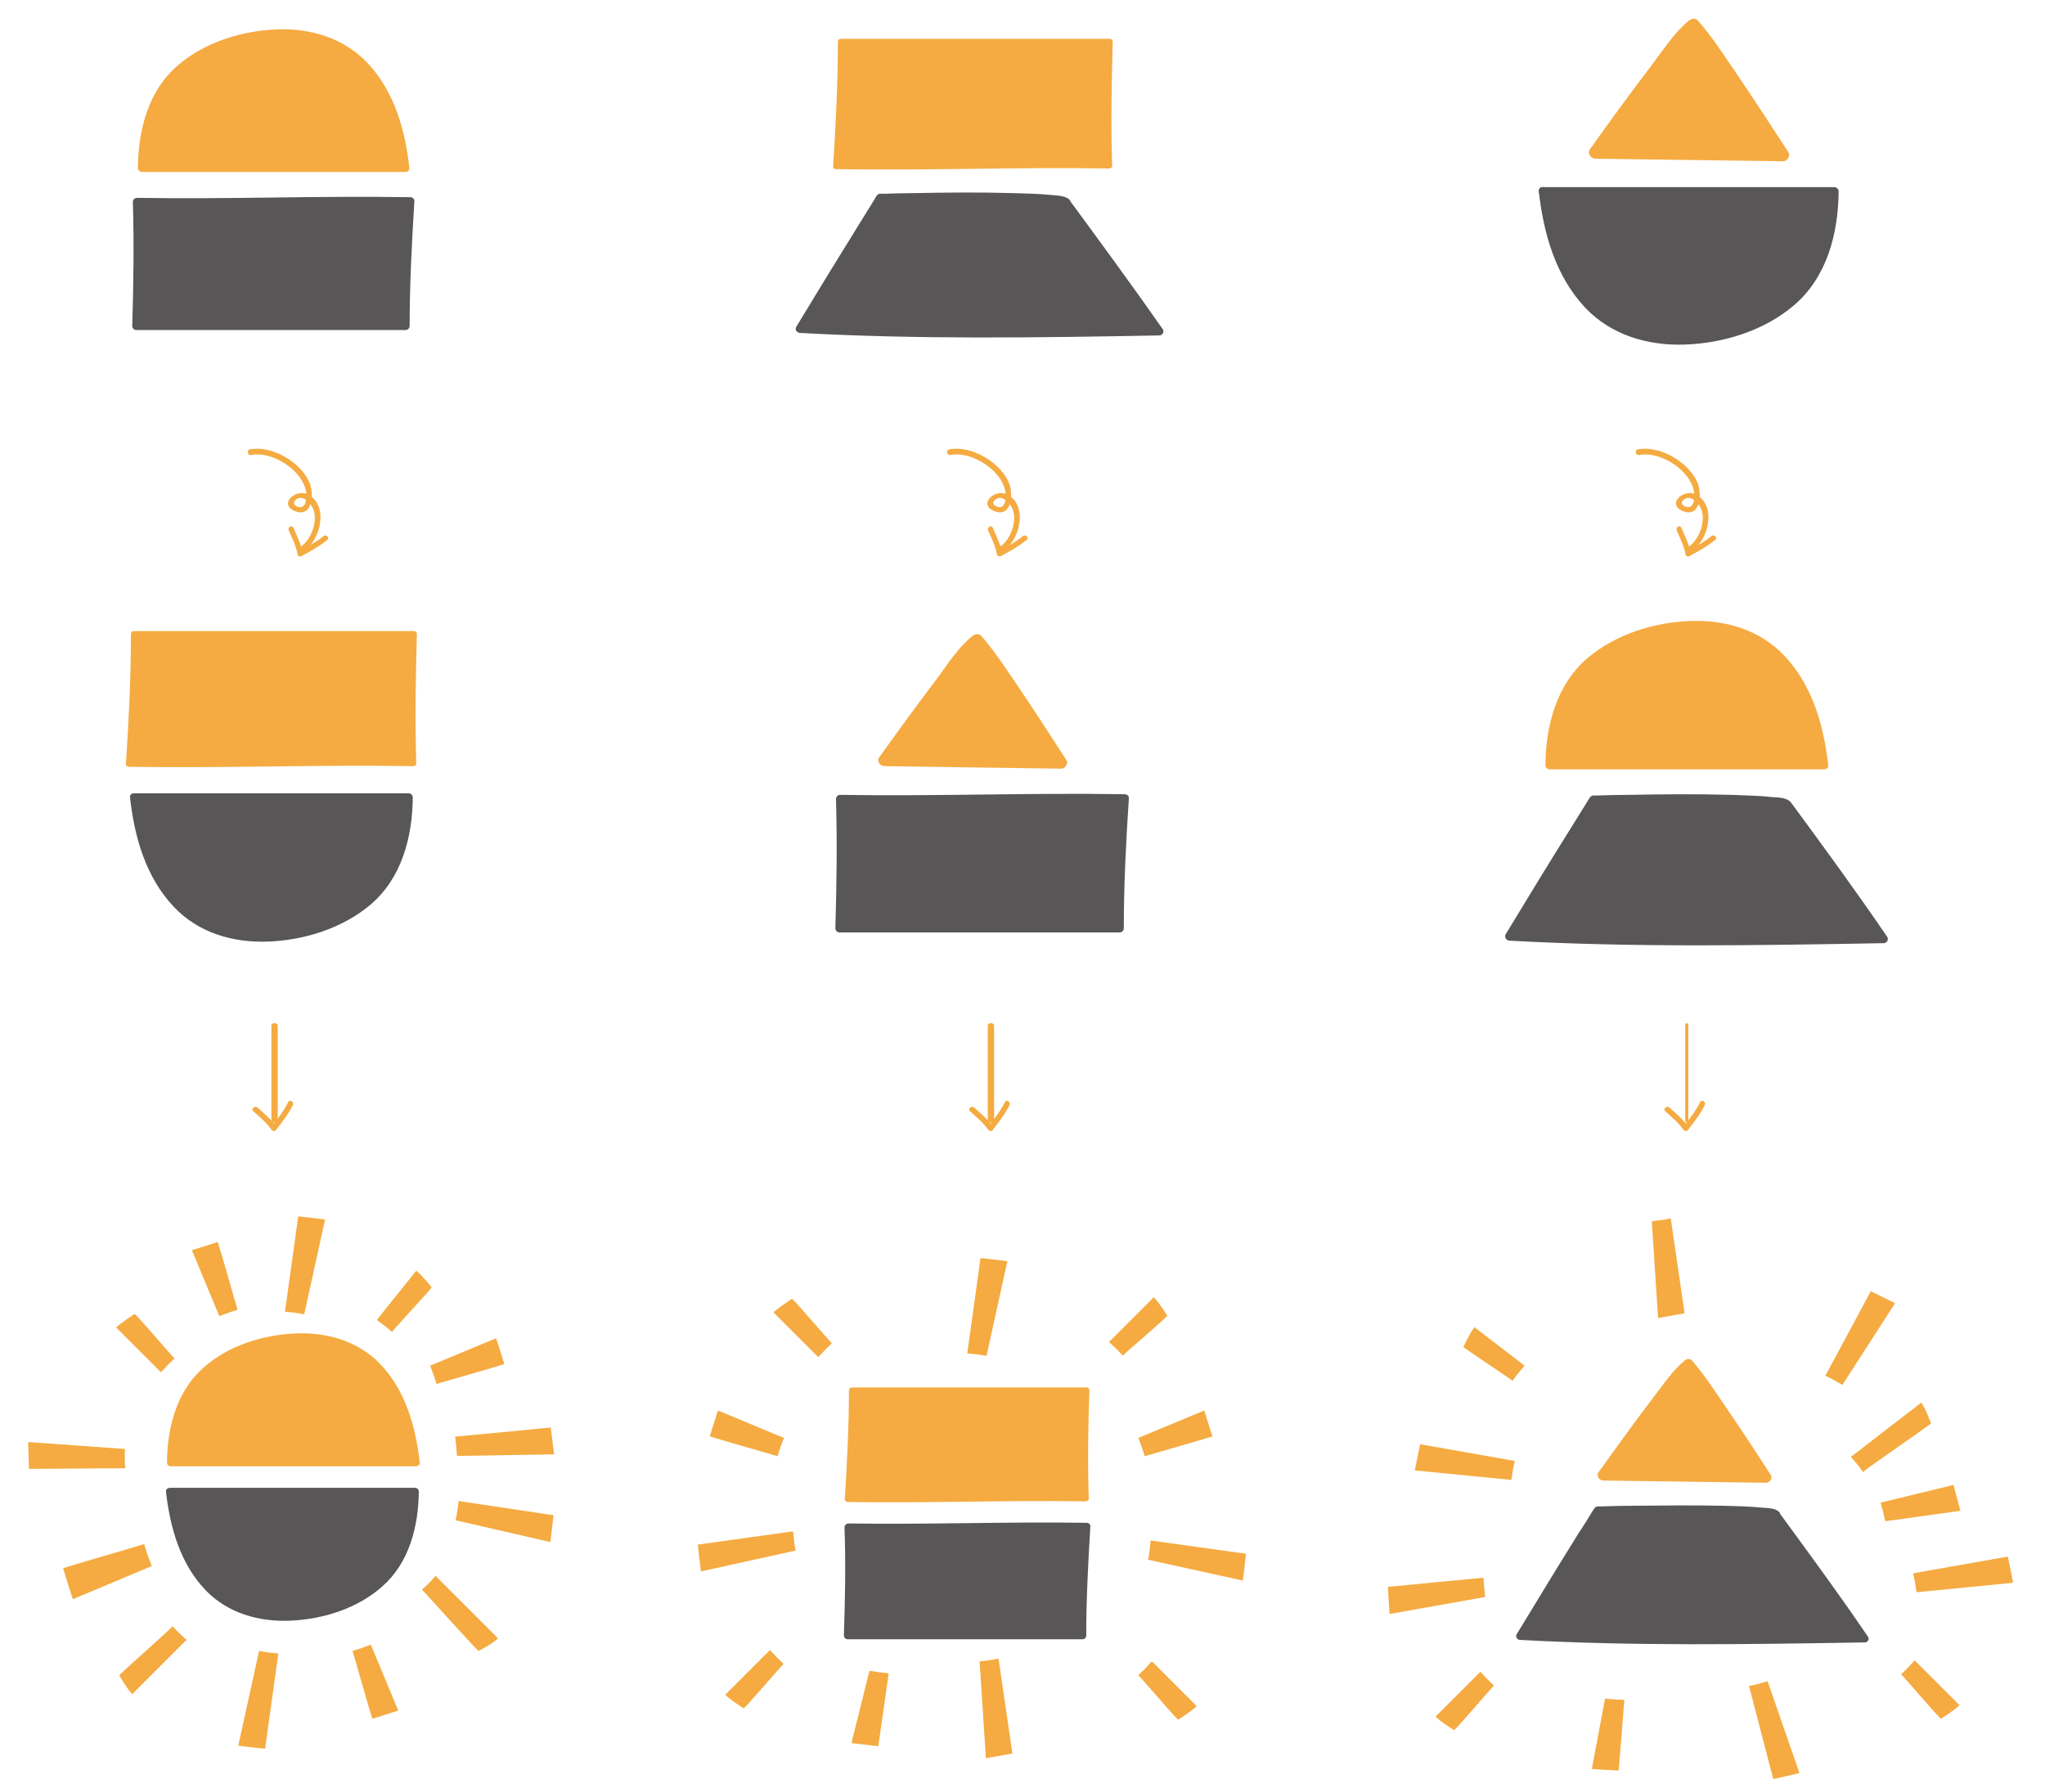 <?xml version="1.0" encoding="utf-8"?>
<!-- Generator: Adobe Illustrator 17.0.0, SVG Export Plug-In . SVG Version: 6.00 Build 0)  -->
<!DOCTYPE svg PUBLIC "-//W3C//DTD SVG 1.1//EN" "http://www.w3.org/Graphics/SVG/1.1/DTD/svg11.dtd">
<svg version="1.1" id="Layer_1" xmlns="http://www.w3.org/2000/svg" xmlns:xlink="http://www.w3.org/1999/xlink" x="0px" y="0px"
	 width="648px" height="567.8px" viewBox="0 0 648 567.8" enable-background="new 0 0 648 567.8" xml:space="preserve">
<g>
	<g>
		<g>
			<path fill="#F5AB41" d="M128.4,53.2C125.1,22.3,108,7.3,82.5,11c-22.1,3.3-37.6,15.3-37.6,42.1H128.4z"/>
			<g>
				<path fill="#F5AB41" d="M129.7,53.2c-1.3-12.1-4.8-24.3-13.3-33.3c-7.4-7.8-18-11-28.5-10.6c-11.1,0.4-22.8,4-31.3,11.2
					C47,28.6,43.8,41.1,43.7,53.2c0,0.7,0.6,1.3,1.3,1.3c27.8,0,55.6,0,83.5,0c1.6,0,1.6-2.5,0-2.5c-27.8,0-55.6,0-83.5,0
					c0.4,0.4,0.8,0.8,1.3,1.3c0.1-11.3,3-22.4,11.5-30.4c7.7-7.2,19-10.2,29.2-11c10-0.7,19.8,2.2,27.1,9.2
					c8.5,8.3,11.9,20.7,13.1,32.1C127.3,54.8,129.8,54.8,129.7,53.2z"/>
			</g>
		</g>
		<g>
			<path fill="#585656" d="M130,63.8c-12-0.2-76.8,0.4-86.6,0.2c0.5,14,0.3,21.7-0.2,39.3h85.3C128.5,87.9,130,63.8,130,63.8z"/>
			<g>
				<path fill="#585656" d="M130,62.5c-28.9-0.5-57.7,0.7-86.6,0.2c-0.7,0-1.3,0.6-1.3,1.3c0.4,13.1,0.2,26.2-0.2,39.3
					c0,0.7,0.6,1.3,1.3,1.3c28.4,0,56.8,0,85.3,0c0.7,0,1.3-0.6,1.3-1.3c0-13.2,0.7-26.4,1.5-39.5c0.1-1.6-2.4-1.6-2.5,0
					c-0.8,13.1-1.5,26.3-1.5,39.5c0.4-0.4,0.8-0.8,1.3-1.3c-28.4,0-56.8,0-85.3,0c0.4,0.4,0.8,0.8,1.3,1.3
					c0.4-13.1,0.6-26.2,0.2-39.3c-0.4,0.4-0.8,0.8-1.3,1.3c28.8,0.5,57.7-0.6,86.6-0.2C131.7,65.1,131.7,62.5,130,62.5z"/>
			</g>
		</g>
	</g>
	<g>
		<g>
			<path fill="#585656" d="M489,60.6c3.6,34.1,22.6,50.7,50.8,46.6c24.4-3.6,41.5-16.9,41.5-46.6H489z"/>
			<g>
				<path fill="#585656" d="M487.6,60.6c1.5,13.4,5.3,26.9,14.7,36.9c8.2,8.7,19.9,12.1,31.5,11.7c12.3-0.4,25.2-4.4,34.6-12.4
					c10.5-8.9,14.1-22.8,14.2-36.1c0-0.8-0.6-1.4-1.4-1.4c-30.8,0-61.5,0-92.3,0c-1.8,0-1.8,2.8,0,2.8c30.8,0,61.5,0,92.3,0
					c-0.5-0.5-0.9-0.9-1.4-1.4c-0.1,12.5-3.3,24.8-12.7,33.6c-8.5,7.9-21,11.3-32.3,12.1c-11.1,0.8-21.9-2.4-29.9-10.2
					c-9.4-9.1-13.1-22.8-14.5-35.5C490.2,58.8,487.4,58.8,487.6,60.6z"/>
			</g>
		</g>
		<g>
			<path fill="#F5AB41" d="M564.9,49.1c-12-18.5-23.7-36.1-28.3-41.2c-3.7,2.9-17.6,21.5-31.2,40.4L564.9,49.1z"/>
			<g>
				<path fill="#F5AB41" d="M566.6,48.1c-5.6-8.6-11.2-17.2-16.9-25.6c-3.7-5.4-7.3-11-11.7-16c-0.8-0.9-2-0.6-2.8,0
					c-4.7,3.8-8.2,9.4-11.8,14.1c-6.7,8.8-13.2,17.7-19.6,26.7c-0.9,1.3,0.3,3,1.7,3c19.8,0.3,39.6,0.5,59.4,0.8c2.6,0,2.6-3.9,0-4
					c-19.8-0.3-39.6-0.5-59.4-0.8c0.6,1,1.1,2,1.7,3c6.2-8.6,12.5-17.2,18.9-25.7c3.6-4.8,7.3-10.5,12-14.3c-0.9,0-1.9,0-2.8,0
					c4.1,4.7,7.5,10,11,15.2c5.8,8.5,11.4,17,16.9,25.6C564.5,52.2,568,50.2,566.6,48.1z"/>
			</g>
		</g>
	</g>
	<g>
		<g>
			<path fill="#F5AB41" d="M264.9,52.7c12,0.2,76.8-0.4,86.6-0.2c-0.5-14-0.3-21.7,0.2-39.3h-85.3C266.4,28.5,264.9,52.7,264.9,52.7
				z"/>
			<g>
				<path fill="#F5AB41" d="M264.9,53.6c28.9,0.5,57.7-0.7,86.6-0.2c0.5,0,0.9-0.4,0.9-0.9c-0.4-13.1-0.2-26.2,0.2-39.3
					c0-0.5-0.4-0.9-0.9-0.9c-28.4,0-56.8,0-85.3,0c-0.5,0-0.9,0.4-0.9,0.9c0,13.2-0.7,26.4-1.5,39.5c-0.1,1.2,1.7,1.2,1.8,0
					c0.8-13.1,1.5-26.3,1.5-39.5c-0.3,0.3-0.6,0.6-0.9,0.9c28.4,0,56.8,0,85.3,0c-0.3-0.3-0.6-0.6-0.9-0.9
					c-0.4,13.1-0.6,26.2-0.2,39.3c0.3-0.3,0.6-0.6,0.9-0.9c-28.8-0.5-57.7,0.6-86.6,0.2C263.7,51.7,263.7,53.5,264.9,53.6z"/>
			</g>
		</g>
		<g>
			<path fill="#585656" d="M338,64.3c2.2,3,25,34.5,29.3,40.9c0,0-76,1.4-114-0.8c0,0,12.6-21,25.6-41.7
				C279,62.8,335.9,61.4,338,64.3z"/>
			<g>
				<path fill="#585656" d="M336.9,65c9.9,13.5,19.9,27.1,29.3,40.9c0.4-0.6,0.7-1.3,1.1-1.9c-37.9,0.7-76.1,1.3-114-0.8
					c0.4,0.6,0.7,1.3,1.1,1.9c5.8-9.6,11.7-19.2,17.5-28.7c2.4-3.9,4.9-7.9,7.3-11.8c0.4-0.6-0.7-0.6,0-0.6c0.4,0,0.7,0,1.1,0
					c2.9-0.1,5.9-0.1,8.8-0.2c9.7-0.2,19.3-0.2,29-0.1c4.3,0.1,8.6,0.2,12.8,0.5c1.4,0.1,5.4,0,6.2,0.9c1.1,1.2,2.9-0.6,1.8-1.8
					c-1.2-1.3-4-1.3-5.7-1.5c-4.1-0.4-8.3-0.5-12.4-0.6c-10.4-0.3-20.8-0.2-31.1,0c-3.1,0-6.2,0.1-9.4,0.2c-0.5,0-0.9,0-1.4,0
					c-1,0-1.4,1.1-1.8,1.8c-1.5,2.4-3,4.8-4.4,7.1c-6.9,11.1-13.7,22.2-20.4,33.3c-0.5,0.9,0.2,1.8,1.1,1.9c37.9,2.1,76,1.5,114,0.8
					c0.9,0,1.6-1.1,1.1-1.9C359,90.8,349,77.2,339.1,63.7C338.2,62.4,336,63.7,336.9,65z"/>
			</g>
		</g>
	</g>
	<g>
		<g>
			<path fill="#585656" d="M42.5,252.7c3.4,32.1,21.3,47.8,47.8,43.9c23-3.4,39.1-15.9,39.1-43.9H42.5z"/>
			<g>
				<path fill="#585656" d="M41.2,252.7c1.4,12.6,5,25.3,13.9,34.7c7.7,8.2,18.7,11.4,29.7,11c11.6-0.4,23.7-4.2,32.6-11.7
					c9.9-8.4,13.3-21.5,13.4-34c0-0.7-0.6-1.3-1.3-1.3c-29,0-58,0-87,0c-1.7,0-1.7,2.6,0,2.6c29,0,58,0,87,0
					c-0.4-0.4-0.9-0.9-1.3-1.3c-0.1,11.8-3.1,23.4-12,31.6c-8,7.5-19.8,10.7-30.5,11.4c-10.4,0.7-20.6-2.3-28.2-9.6
					c-8.9-8.6-12.4-21.5-13.7-33.4C43.7,251,41,251,41.2,252.7z"/>
			</g>
		</g>
		<g>
			<path fill="#F5AB41" d="M40.8,242.1c12.5,0.2,80-0.4,90.2-0.2c-0.5-14.6-0.3-22.6,0.2-41H42.4C42.4,217,40.8,242.1,40.8,242.1z"
				/>
			<g>
				<path fill="#F5AB41" d="M40.8,243c30.1,0.5,60.1-0.7,90.2-0.2c0.5,0,1-0.4,0.9-0.9c-0.4-13.7-0.2-27.3,0.2-41
					c0-0.5-0.4-0.9-0.9-0.9c-29.6,0-59.2,0-88.8,0c-0.5,0-0.9,0.4-0.9,0.9c0,13.7-0.7,27.5-1.6,41.2c-0.1,1.2,1.8,1.2,1.9,0
					c0.9-13.7,1.5-27.4,1.6-41.2c-0.3,0.3-0.6,0.6-0.9,0.9c29.6,0,59.2,0,88.8,0c-0.3-0.3-0.6-0.6-0.9-0.9
					c-0.4,13.7-0.6,27.3-0.2,41c0.3-0.3,0.6-0.6,0.9-0.9c-30.1-0.5-60.1,0.7-90.2,0.2C39.6,241.1,39.6,243,40.8,243z"/>
			</g>
		</g>
	</g>
	<g>
		<g>
			<path fill="#585656" d="M356.4,253.1c-12.5-0.2-80,0.4-90.2,0.2c0.5,14.6,0.3,22.6-0.2,41h88.8
				C354.9,278.2,356.4,253.1,356.4,253.1z"/>
			<g>
				<path fill="#585656" d="M356.4,251.7c-30.1-0.5-60.1,0.7-90.2,0.2c-0.7,0-1.3,0.6-1.3,1.3c0.4,13.7,0.2,27.3-0.2,41
					c0,0.7,0.6,1.3,1.3,1.3c29.6,0,59.2,0,88.8,0c0.7,0,1.3-0.6,1.3-1.3c0-13.7,0.7-27.5,1.6-41.2c0.1-1.7-2.5-1.7-2.6,0
					c-0.9,13.7-1.5,27.4-1.6,41.2c0.4-0.4,0.9-0.9,1.3-1.3c-29.6,0-59.2,0-88.8,0c0.4,0.4,0.9,0.9,1.3,1.3c0.4-13.7,0.6-27.3,0.2-41
					c-0.4,0.4-0.9,0.9-1.3,1.3c30.1,0.5,60.1-0.7,90.2-0.2C358.1,254.4,358.1,251.8,356.4,251.7z"/>
			</g>
		</g>
		<g>
			<path fill="#F5AB41" d="M336.2,241.6c-11.3-17.5-22.3-34-26.6-38.8c-3.5,2.7-16.6,20.3-29.3,38.1L336.2,241.6z"/>
			<g>
				<path fill="#F5AB41" d="M337.8,240.7c-5.2-8.1-10.5-16.2-15.9-24.2c-3.5-5.1-6.9-10.4-11-15c-0.7-0.8-1.9-0.6-2.7,0
					c-4.4,3.5-7.8,8.8-11.1,13.3c-6.3,8.3-12.4,16.7-18.5,25.2c-0.9,1.2,0.3,2.8,1.6,2.8c18.7,0.3,37.3,0.5,56,0.8
					c2.4,0,2.4-3.7,0-3.7c-18.7-0.3-37.3-0.5-56-0.8c0.5,0.9,1.1,1.9,1.6,2.8c5.8-8.1,11.7-16.2,17.8-24.2
					c3.4-4.5,6.8-9.9,11.3-13.5c-0.9,0-1.8,0-2.7,0c3.9,4.4,7.1,9.4,10.4,14.3c5.4,8,10.7,16.1,15.9,24.2
					C335.9,244.6,339.2,242.7,337.8,240.7z"/>
			</g>
		</g>
	</g>
	<g>
		<g>
			<path fill="#F5AB41" d="M578,242.5c-3.4-32.1-21.3-47.8-47.8-43.9c-23,3.4-39.1,15.9-39.1,43.9H578z"/>
			<g>
				<path fill="#F5AB41" d="M579.3,242.5c-1.4-12.6-5-25.3-13.9-34.7c-7.7-8.2-18.7-11.4-29.7-11c-11.6,0.4-23.7,4.2-32.6,11.7
					c-9.9,8.4-13.3,21.5-13.4,34c0,0.7,0.6,1.3,1.3,1.3c29,0,58,0,87,0c1.7,0,1.7-2.6,0-2.6c-29,0-58,0-87,0
					c0.4,0.4,0.9,0.9,1.3,1.3c0.1-11.8,3.1-23.4,12-31.6c8-7.5,19.8-10.7,30.5-11.4c10.4-0.7,20.6,2.3,28.2,9.6
					c8.9,8.6,12.4,21.5,13.7,33.4C576.8,244.2,579.5,244.2,579.3,242.5z"/>
			</g>
		</g>
		<g>
			<path fill="#585656" d="M566.3,255.1c2.3,3.1,26,36,30.5,42.6c0,0-79.2,1.4-118.7-0.8c0,0,13.2-21.8,26.7-43.4
				C504.8,253.5,564.1,252,566.3,255.1z"/>
			<g>
				<path fill="#585656" d="M565.2,255.8c10.3,14.1,20.7,28.2,30.5,42.6c0.4-0.7,0.8-1.3,1.1-2c-39.5,0.7-79.3,1.4-118.7-0.8
					c0.4,0.7,0.8,1.3,1.1,2c6-10,12.1-19.9,18.3-29.9c2.5-4.1,5.1-8.2,7.6-12.3c0.4-0.6-0.8-0.6,0-0.6c0.4,0,0.7,0,1.1,0
					c3.1-0.1,6.1-0.1,9.2-0.2c10.1-0.2,20.1-0.2,30.2-0.1c4.5,0.1,8.9,0.2,13.4,0.5c1.4,0.1,5.6,0,6.4,1c1.1,1.3,3-0.6,1.9-1.9
					c-1.3-1.4-4.2-1.4-5.9-1.5c-4.3-0.5-8.6-0.5-12.9-0.7c-10.8-0.3-21.6-0.2-32.4,0c-3.3,0-6.5,0.1-9.8,0.2c-0.5,0-1,0-1.4,0
					c-1,0-1.4,1.2-1.9,1.9c-1.5,2.5-3.1,4.9-4.6,7.4c-7.2,11.5-14.3,23.1-21.3,34.7c-0.5,0.9,0.2,1.9,1.1,2
					c39.5,2.2,79.2,1.5,118.7,0.8c0.9,0,1.7-1.1,1.1-2c-9.8-14.4-20.2-28.6-30.5-42.6C566.5,253.1,564.2,254.4,565.2,255.8z"/>
			</g>
		</g>
	</g>
	<g>
		<g>
			<g>
				<path fill="#585656" d="M344.3,483.8c-10.5-0.2-67,0.3-75.5,0.2c0.4,12.2,0.3,18.9-0.2,34.3H343
					C343,504.8,344.3,483.8,344.3,483.8z"/>
				<g>
					<path fill="#585656" d="M344.3,482.6c-25.2-0.4-50.4,0.6-75.5,0.2c-0.6,0-1.2,0.6-1.2,1.2c0.4,11.4,0.2,22.9-0.2,34.3
						c0,0.7,0.6,1.2,1.2,1.2c24.8,0,49.6,0,74.4,0c0.7,0,1.2-0.5,1.2-1.2c0-11.5,0.6-23,1.3-34.5c0.1-1.6-2.3-1.5-2.4,0
						c-0.7,11.5-1.3,23-1.3,34.5c0.4-0.4,0.8-0.8,1.2-1.2c-24.8,0-49.6,0-74.4,0c0.4,0.4,0.8,0.8,1.2,1.2
						c0.3-11.4,0.5-22.9,0.2-34.3c-0.4,0.4-0.8,0.8-1.2,1.2c25.2,0.4,50.4-0.6,75.5-0.2C345.9,485,345.9,482.6,344.3,482.6z"/>
				</g>
			</g>
			<g>
				<path fill="#F5AB41" d="M268.6,475.1c10.5,0.2,67-0.3,75.5-0.2c-0.4-12.2-0.3-18.9,0.2-34.3h-74.4
					C269.9,454.1,268.6,475.1,268.6,475.1z"/>
				<g>
					<path fill="#F5AB41" d="M268.6,476c25.2,0.4,50.4-0.6,75.5-0.2c0.5,0,0.9-0.4,0.9-0.9c-0.4-11.4-0.2-22.9,0.2-34.3
						c0-0.5-0.4-0.9-0.9-0.9c-24.8,0-49.6,0-74.4,0c-0.5,0-0.9,0.4-0.9,0.9c0,11.5-0.6,23-1.3,34.5c-0.1,1.1,1.7,1.1,1.7,0
						c0.7-11.5,1.3-23,1.3-34.5c-0.3,0.3-0.6,0.6-0.9,0.9c24.8,0,49.6,0,74.4,0c-0.3-0.3-0.6-0.6-0.9-0.9
						c-0.3,11.4-0.5,22.9-0.2,34.3c0.3-0.3,0.6-0.6,0.9-0.9c-25.2-0.4-50.4,0.6-75.5,0.2C267.5,474.3,267.5,476,268.6,476z"/>
				</g>
			</g>
		</g>
		<path fill="#F5AB41" d="M369.9,417c-1.9,2-12.5,11-14.1,12.6c-1.5-1.6-2.3-2.4-4.4-4.3l14.2-14.2C367.4,412.9,369.9,417,369.9,417
			z"/>
		<path fill="#F5AB41" d="M384.2,455.2c-2.6,0.9-19.3,5.6-21.5,6.3c-0.6-2.1-1-3.2-2-5.8l20.9-8.7
			C382.3,449.4,384.2,455.2,384.2,455.2z"/>
		<path fill="#F5AB41" d="M394.8,492.4c-2.7-0.4-28-3.9-30.2-4.2c-0.2,2.2-0.3,3.4-0.8,6.1l30,6.6
			C394.2,498.5,394.8,492.4,394.8,492.4z"/>
		<path fill="#F5AB41" d="M251,411.6c2,1.9,11,12.5,12.6,14.1c-1.6,1.5-2.4,2.3-4.3,4.4l-14.2-14.2C246.9,414.2,251,411.6,251,411.6
			z"/>
		<path fill="#F5AB41" d="M310.7,398.7c-0.4,2.7-3.9,28-4.2,30.2c2.2,0.2,3.4,0.3,6.1,0.8l6.6-30
			C316.8,399.3,310.7,398.7,310.7,398.7z"/>
		<path fill="#F5AB41" d="M373.3,545c-2-1.9-11-12.5-12.6-14.1c1.6-1.5,2.4-2.3,4.3-4.4l14.2,14.2C377.5,542.4,373.3,545,373.3,545z
			"/>
		<path fill="#F5AB41" d="M224.9,455.2c2.6,0.9,19.3,5.6,21.5,6.3c0.6-2.1,1-3.2,2-5.8l-20.9-8.7
			C226.7,449.4,224.9,455.2,224.9,455.2z"/>
		<path fill="#F5AB41" d="M221.1,489.5c2.7-0.4,28-3.9,30.2-4.2c0.2,2.2,0.3,3.4,0.8,6.1l-30,6.6
			C221.8,495.7,221.1,489.5,221.1,489.5z"/>
		<path fill="#F5AB41" d="M235.7,541.4c2-1.9,11-12.5,12.6-14.1c-1.6-1.5-2.4-2.3-4.3-4.4l-14.2,14.2
			C231.6,538.9,235.7,541.4,235.7,541.4z"/>
		<path fill="#F5AB41" d="M278.3,553.4c0.3-2.1,3.1-21.4,3.3-23.1c-2.2-0.2-3.4-0.4-6.1-0.8l-5.7,22.9
			C272.2,552.7,278.3,553.4,278.3,553.4z"/>
		<path fill="#F5AB41" d="M320.8,555.7c-0.4-2.7-4.1-27.9-4.4-30.1c-2.1,0.5-3.3,0.6-6,0.9l2,30.7
			C314.8,556.8,320.8,555.7,320.8,555.7z"/>
	</g>
	<g>
		<g>
			<g>
				<path fill="#F5AB41" d="M559.6,468.2c-10.4-16.1-20.6-31.3-24.5-35.7c-3.3,2.5-15.3,18.7-27,35L559.6,468.2z"/>
				<g>
					<path fill="#F5AB41" d="M561,467.3c-4.8-7.5-9.7-14.9-14.7-22.2c-3.2-4.7-6.4-9.6-10.1-13.9c-0.7-0.8-1.7-0.6-2.4,0
						c-4,3.3-7.1,8.1-10.3,12.2c-5.8,7.6-11.4,15.4-17,23.2c-0.8,1.1,0.3,2.6,1.5,2.6c17.2,0.2,34.4,0.5,51.5,0.7
						c2.2,0,2.2-3.4,0-3.5c-17.2-0.2-34.4-0.5-51.5-0.7c0.5,0.9,1,1.7,1.5,2.6c5.4-7.5,10.8-15,16.4-22.3c3.1-4.1,6.3-9.1,10.4-12.4
						c-0.8,0-1.6,0-2.4,0c3.6,4.1,6.5,8.7,9.6,13.2c5,7.3,9.9,14.8,14.7,22.2C559.3,470.9,562.3,469.2,561,467.3z"/>
				</g>
			</g>
			<g>
				<g>
					<path fill="#585656" d="M563.1,480.1c2.1,2.8,24,33.1,28.1,39.3c0,0-72.9,1.3-109.3-0.8c0,0,12.1-20.1,24.6-40
						C506.5,478.6,561,477.2,563.1,480.1z"/>
					<g>
						<path fill="#585656" d="M562.1,480.7c9.5,13,19.1,26,28.1,39.3c0.3-0.6,0.7-1.2,1-1.8c-36.4,0.7-73,1.3-109.3-0.8
							c0.3,0.6,0.7,1.2,1,1.8c5.6-9.2,11.2-18.4,16.8-27.5c2.3-3.8,4.7-7.5,7-11.3c0.4-0.6-0.7-0.5,0-0.6c0.3,0,0.7,0,1,0
							c2.8-0.1,5.6-0.1,8.4-0.2c9.3-0.1,18.5-0.2,27.8-0.1c4.1,0.1,8.2,0.2,12.3,0.5c1.3,0.1,5.1,0,5.9,0.9c1,1.2,2.7-0.6,1.7-1.7
							c-1.2-1.3-3.9-1.3-5.4-1.4c-3.9-0.4-7.9-0.5-11.9-0.6c-10-0.2-19.9-0.1-29.9,0c-3,0-6,0.1-9,0.2c-0.4,0-0.9,0-1.3,0
							c-1,0-1.3,1.1-1.8,1.7c-1.4,2.3-2.8,4.6-4.3,6.8c-6.6,10.6-13.1,21.3-19.6,32c-0.5,0.8,0.2,1.8,1,1.8c36.3,2,73,1.4,109.3,0.8
							c0.9,0,1.6-1,1-1.8c-9-13.3-18.6-26.3-28.1-39.3C563.3,478.2,561.2,479.4,562.1,480.7z"/>
					</g>
				</g>
			</g>
		</g>
		<path fill="#F5AB41" d="M611.9,451.1c-3.1,2.4-19.2,13.4-21.6,15.4c-1.2-1.8-2-2.7-3.8-4.8l22.3-17.2
			C610.2,446.4,611.9,451.1,611.9,451.1z"/>
		<path fill="#F5AB41" d="M636.2,493.3c-2.7,0.5-27.8,4.9-30,5.3c0.5,2.1,0.7,3.3,1.1,6l30.6-3C637.5,499.3,636.2,493.3,636.2,493.3
			z"/>
		<path fill="#F5AB41" d="M619,470.6c-2.1,0.5-21.4,5.2-23.1,5.6c0.6,2.1,0.9,3.2,1.5,5.9l23.8-3.3C620.6,476.5,619,470.6,619,470.6
			z"/>
		<path fill="#F5AB41" d="M592.8,409.2c-1.3,2.4-13.4,24.9-14.4,26.8c2,0.9,3,1.5,5.4,2.9l16.7-25.9
			C598.3,411.9,592.8,409.2,592.8,409.2z"/>
		<path fill="#F5AB41" d="M463.7,426.9c2.2,1.7,13.8,9.3,15.6,10.7c1.2-1.8,2-2.7,3.8-4.8l-15.9-12.2
			C465.7,422.5,463.7,426.9,463.7,426.9z"/>
		<path fill="#F5AB41" d="M450,457.7c2.7,0.5,27.8,4.9,30,5.3c-0.5,2.1-0.7,3.3-1.1,6l-30.6-3C448.8,463.8,450,457.7,450,457.7z"/>
		<path fill="#F5AB41" d="M439.8,502.9c2.8-0.3,28.1-2.7,30.3-2.9c0.1,2.2,0.2,3.4,0.5,6.1l-30.3,5.4
			C440.1,509,439.8,502.9,439.8,502.9z"/>
		<path fill="#F5AB41" d="M561.9,563.8c-0.7-2.7-7.1-27.3-7.7-29.5c2.1-0.4,3.3-0.7,5.9-1.5l10.1,29.1
			C567.9,562.5,561.9,563.8,561.9,563.8z"/>
		<path fill="#F5AB41" d="M615,544.7c-2-1.9-11-12.5-12.6-14.1c1.6-1.5,2.4-2.3,4.3-4.4l14.2,14.2C619.2,542.1,615,544.7,615,544.7z
			"/>
		<path fill="#F5AB41" d="M460.8,548.3c2-1.9,11-12.5,12.6-14.1c-1.6-1.5-2.4-2.3-4.3-4.4l-14.2,14.2
			C456.6,545.8,460.8,548.3,460.8,548.3z"/>
		<path fill="#F5AB41" d="M512.9,561.1c0.2-2,1.7-20.7,1.8-22.4c-2.2-0.1-3.4-0.1-6.1-0.4l-4.2,22.3
			C506.7,560.8,512.9,561.1,512.9,561.1z"/>
		<path fill="#F5AB41" d="M533.8,416.2c-0.4-2.7-4.1-27.9-4.4-30.1c-2.1,0.5-3.3,0.6-6,0.9l2,30.7
			C527.7,417.3,533.8,416.2,533.8,416.2z"/>
	</g>
	<g>
		<path fill="#F5AB41" d="M136.8,408c-1.7,2.2-11.2,12.3-12.6,14.1c-1.6-1.4-2.6-2.2-4.8-3.8l12.5-15.6
			C133.8,404.2,136.8,408,136.8,408z"/>
		<path fill="#F5AB41" d="M159.8,432.3c-2.6,0.9-19.3,5.6-21.5,6.3c-0.6-2.1-1-3.2-2-5.8l20.9-8.7
			C158,426.4,159.8,432.3,159.8,432.3z"/>
		<path fill="#F5AB41" d="M174.5,452.4c-2.8,0.3-28.1,2.7-30.3,2.9c0.3,2.2,0.4,3.3,0.6,6.1l30.8-0.5
			C175.3,458.4,174.5,452.4,174.5,452.4z"/>
		<path fill="#F5AB41" d="M175.4,480.2c-2.7-0.4-27.9-4.2-30.1-4.5c-0.2,2.2-0.4,3.4-0.9,6.1l30,6.9
			C174.7,486.3,175.4,480.2,175.4,480.2z"/>
		<path fill="#F5AB41" d="M37.8,530.9c2.4-2.4,15-13.5,16.9-15.5c1.5,1.6,2.3,2.4,4.4,4.3l-17.2,17.2
			C40.2,535.2,37.8,530.9,37.8,530.9z"/>
		<path fill="#F5AB41" d="M20,497c3.1-1.1,23.2-6.8,25.7-7.7c0.7,2.5,1.2,3.9,2.4,7l-25,10.5C22.1,504,20,497,20,497z"/>
		<path fill="#F5AB41" d="M9.2,465.5c2.8,0,28.2-0.2,30.5-0.2c-0.2-2.2-0.2-3.4-0.1-6.1L8.9,457C9,459.4,9.2,465.5,9.2,465.5z"/>
		<path fill="#F5AB41" d="M42.7,416.4c2,1.9,11,12.5,12.6,14.1c-1.6,1.5-2.4,2.3-4.3,4.4l-14.2-14.2C38.6,419,42.7,416.4,42.7,416.4
			z"/>
		<path fill="#F5AB41" d="M69,393.6c0.9,2.6,5.6,19.3,6.3,21.5c-2.1,0.6-3.2,1-5.8,2l-8.7-20.9C63.1,395.5,69,393.6,69,393.6z"/>
		<path fill="#F5AB41" d="M94.5,385.5c-0.4,2.7-3.9,28-4.2,30.2c2.2,0.2,3.4,0.3,6.1,0.8l6.6-30C100.6,386.1,94.5,385.5,94.5,385.5z
			"/>
		<path fill="#F5AB41" d="M151.6,523.2c-2.8-2.7-15.7-17.2-17.9-19.4c1.6-1.4,2.5-2.3,4.3-4.4l19.8,19.8
			C156.1,521,151.6,523.2,151.6,523.2z"/>
		<path fill="#F5AB41" d="M118,544.7c-0.9-2.6-5.6-19.3-6.3-21.5c2.1-0.6,3.2-1,5.8-2l8.7,20.9C123.8,542.9,118,544.7,118,544.7z"/>
		<path fill="#F5AB41" d="M84,554.2c0.4-2.7,3.9-28,4.2-30.2c-2.2-0.2-3.4-0.3-6.1-0.8l-6.6,30C77.9,553.6,84,554.2,84,554.2z"/>
		<g>
			<g>
				<path fill="#F5AB41" d="M131.8,463.4c-3-28.7-19-42.7-42.7-39.2c-20.6,3-34.9,14.2-34.9,39.2H131.8z"/>
				<g>
					<path fill="#F5AB41" d="M133,463.4c-1.3-11.3-4.5-22.8-12.6-31.2c-7-7.3-17.1-10.1-27-9.6c-10.4,0.5-21.2,3.9-29,10.9
						c-8.5,7.5-11.4,19-11.5,30c0,0.7,0.6,1.2,1.2,1.2c25.9,0,51.8,0,77.6,0c1.6,0,1.6-2.4,0-2.4c-25.9,0-51.8,0-77.6,0
						c0.4,0.4,0.8,0.8,1.2,1.2c0.1-10.6,2.8-20.9,10.7-28.3c7.2-6.7,17.7-9.5,27.3-10.2c9.4-0.6,18.6,2.2,25.3,8.9
						c7.7,7.7,10.7,19,11.9,29.5C130.8,464.9,133.2,465,133,463.4z"/>
				</g>
			</g>
			<g>
				<path fill="#585656" d="M53.8,472.8c3,28.7,19,42.7,42.7,39.2c20.6-3,34.9-14.2,34.9-39.2H53.8z"/>
				<g>
					<path fill="#585656" d="M52.6,472.8c1.3,11.3,4.5,22.8,12.6,31.2c7,7.3,17.1,10.1,27,9.6c10.4-0.5,21.2-3.9,29-10.9
						c8.5-7.5,11.4-19,11.5-30c0-0.7-0.6-1.2-1.2-1.2c-25.9,0-51.8,0-77.6,0c-1.6,0-1.6,2.4,0,2.4c25.9,0,51.8,0,77.6,0
						c-0.4-0.4-0.8-0.8-1.2-1.2c-0.1,10.6-2.8,20.9-10.7,28.3c-7.2,6.7-17.7,9.5-27.3,10.2c-9.4,0.6-18.6-2.2-25.3-8.9
						c-7.7-7.7-10.7-19-11.9-29.5C54.8,471.2,52.4,471.2,52.6,472.8z"/>
				</g>
			</g>
		</g>
	</g>
	<g>
		<g>
			<path fill="#F5AB41" d="M79.6,144.2c6.9-1.4,17.4,5.4,17.5,12.9c0,1.4-0.3,3.9-2.3,3.6c-1.1-0.2-2.3-1.1-1.3-2.1
				c2-2.1,4.4,0.3,5.4,2c2.2,3.8-0.1,10.2-3.4,12.5c-0.9,0.6-0.1,2.1,0.9,1.5c4.9-3.3,7.7-13.5,1.9-17.5c-4.3-3-10.6,2.9-4.5,5
				c5.3,1.8,5.7-5.8,4.3-9.1c-2.8-6.6-11.9-11.9-18.9-10.6C78,142.7,78.5,144.4,79.6,144.2L79.6,144.2z"/>
		</g>
		<g>
			<path fill="#F5AB41" d="M91.5,168.1c1.1,2.5,2.3,4.9,2.8,7.6c0.1,0.6,0.8,0.8,1.3,0.5c2.8-1.5,5.7-3.1,8.1-5.1
				c0.9-0.7-0.4-1.9-1.2-1.2c-2.3,1.9-5.1,3.4-7.8,4.9c0.4,0.2,0.8,0.3,1.3,0.5c-0.6-2.8-1.9-5.4-3-8
				C92.5,166.2,91,167.1,91.5,168.1L91.5,168.1z"/>
		</g>
	</g>
	<g>
		<g>
			<path fill="#F5AB41" d="M301.2,144.2c6.9-1.4,17.4,5.4,17.5,12.9c0,1.4-0.3,3.9-2.3,3.6c-1.1-0.2-2.3-1.1-1.3-2.1
				c2-2.1,4.4,0.3,5.4,2c2.2,3.8-0.1,10.2-3.4,12.5c-0.9,0.6-0.1,2.1,0.9,1.5c4.9-3.3,7.7-13.5,1.9-17.5c-4.3-3-10.6,2.9-4.5,5
				c5.3,1.8,5.7-5.8,4.3-9.1c-2.8-6.6-11.9-11.9-18.9-10.6C299.6,142.7,300.1,144.4,301.2,144.2L301.2,144.2z"/>
		</g>
		<g>
			<path fill="#F5AB41" d="M313.1,168.1c1.1,2.5,2.3,4.9,2.8,7.6c0.1,0.6,0.8,0.8,1.3,0.5c2.8-1.5,5.7-3.1,8.1-5.1
				c0.9-0.7-0.4-1.9-1.2-1.2c-2.3,1.9-5.1,3.4-7.8,4.9c0.4,0.2,0.8,0.3,1.3,0.5c-0.6-2.8-1.9-5.4-3-8
				C314.2,166.2,312.7,167.1,313.1,168.1L313.1,168.1z"/>
		</g>
	</g>
	<g>
		<g>
			<path fill="#F5AB41" d="M519.4,144.2c6.9-1.4,17.4,5.4,17.5,12.9c0,1.4-0.3,3.9-2.3,3.6c-1.1-0.2-2.3-1.1-1.3-2.1
				c2-2.1,4.4,0.3,5.4,2c2.2,3.8-0.1,10.2-3.4,12.5c-0.9,0.6-0.1,2.1,0.9,1.5c4.9-3.3,7.7-13.5,1.9-17.5c-4.3-3-10.6,2.9-4.5,5
				c5.3,1.8,5.7-5.8,4.3-9.1c-2.8-6.6-11.9-11.9-18.9-10.6C517.8,142.7,518.3,144.4,519.4,144.2L519.4,144.2z"/>
		</g>
		<g>
			<path fill="#F5AB41" d="M531.3,168.1c1.1,2.5,2.3,4.9,2.8,7.6c0.1,0.6,0.8,0.8,1.3,0.5c2.8-1.5,5.7-3.1,8.1-5.1
				c0.9-0.7-0.4-1.9-1.2-1.2c-2.3,1.9-5.1,3.4-7.8,4.9c0.4,0.2,0.8,0.3,1.3,0.5c-0.6-2.8-1.9-5.4-3-8
				C532.3,166.2,530.9,167.1,531.3,168.1L531.3,168.1z"/>
		</g>
	</g>
	<g>
		<g>
			<path fill="#F5AB41" d="M80.3,352.2c2,1.8,4.1,3.5,5.7,5.8c0.3,0.4,1,0.7,1.4,0.2c1.9-2.5,4-5.1,5.4-8c0.5-1-1-1.9-1.5-0.9
				c-1.3,2.7-3.5,5.5-5.1,7.6c0.5,0.1,0.9,0.1,1.4,0.2c-1.7-2.4-3.9-4.2-6-6.1C80.7,350.2,79.4,351.5,80.3,352.2L80.3,352.2z"/>
		</g>
		<g>
			<path fill="#F5AB41" d="M86,325c0,0,0,20,0,30c0,1,2,1,2,0v-1c0-1-2-1-2,0v1c0,1,2,1,2,0c0-10,0-20,0-30C88,324,86,324,86,325
				C86,325,86,324,86,325z"/>
		</g>
	</g>
	<g>
		<g>
			<path fill="#F5AB41" d="M307.4,352.2c2,1.8,4.1,3.5,5.7,5.8c0.3,0.4,1,0.7,1.4,0.2c1.9-2.5,4-5.1,5.4-8c0.5-1-1-1.9-1.5-0.9
				c-1.3,2.7-3.5,5.5-5.1,7.6c0.5,0.1,0.9,0.1,1.4,0.2c-1.7-2.4-3.9-4.2-6-6.1C307.8,350.2,306.6,351.5,307.4,352.2L307.4,352.2z"/>
		</g>
		<g>
			<path fill="#F5AB41" d="M313,325c0,0,0,20,0,30c0,1,2,1,2,0v-1c0-1-2-1-2,0v1c0,1,2,1,2,0c0-10,0-20,0-30
				C315,324,313,324,313,325C313,325,313,324,313,325z"/>
		</g>
	</g>
	<g>
		<g>
			<path fill="#F5AB41" d="M527.7,352.2c2,1.8,4.1,3.5,5.7,5.8c0.3,0.4,1,0.7,1.4,0.2c1.9-2.5,4-5.1,5.4-8c0.5-1-1-1.9-1.5-0.9
				c-1.3,2.7-3.5,5.5-5.1,7.6c0.5,0.1,0.9,0.1,1.4,0.2c-1.7-2.4-3.9-4.2-6-6.1C528.1,350.2,526.8,351.5,527.7,352.2L527.7,352.2z"/>
		</g>
		<g>
			<path fill="#F5AB41" d="M534,325c0,0,0,20,0,30c0,1,1,1,1,0v-1c0-1-1-1-1,0v1c0,1,1,1,1,0c0-10,0-20,0-30
				C535,324,534,324,534,325C534,325,534,324,534,325z"/>
		</g>
	</g>
</g>
</svg>
